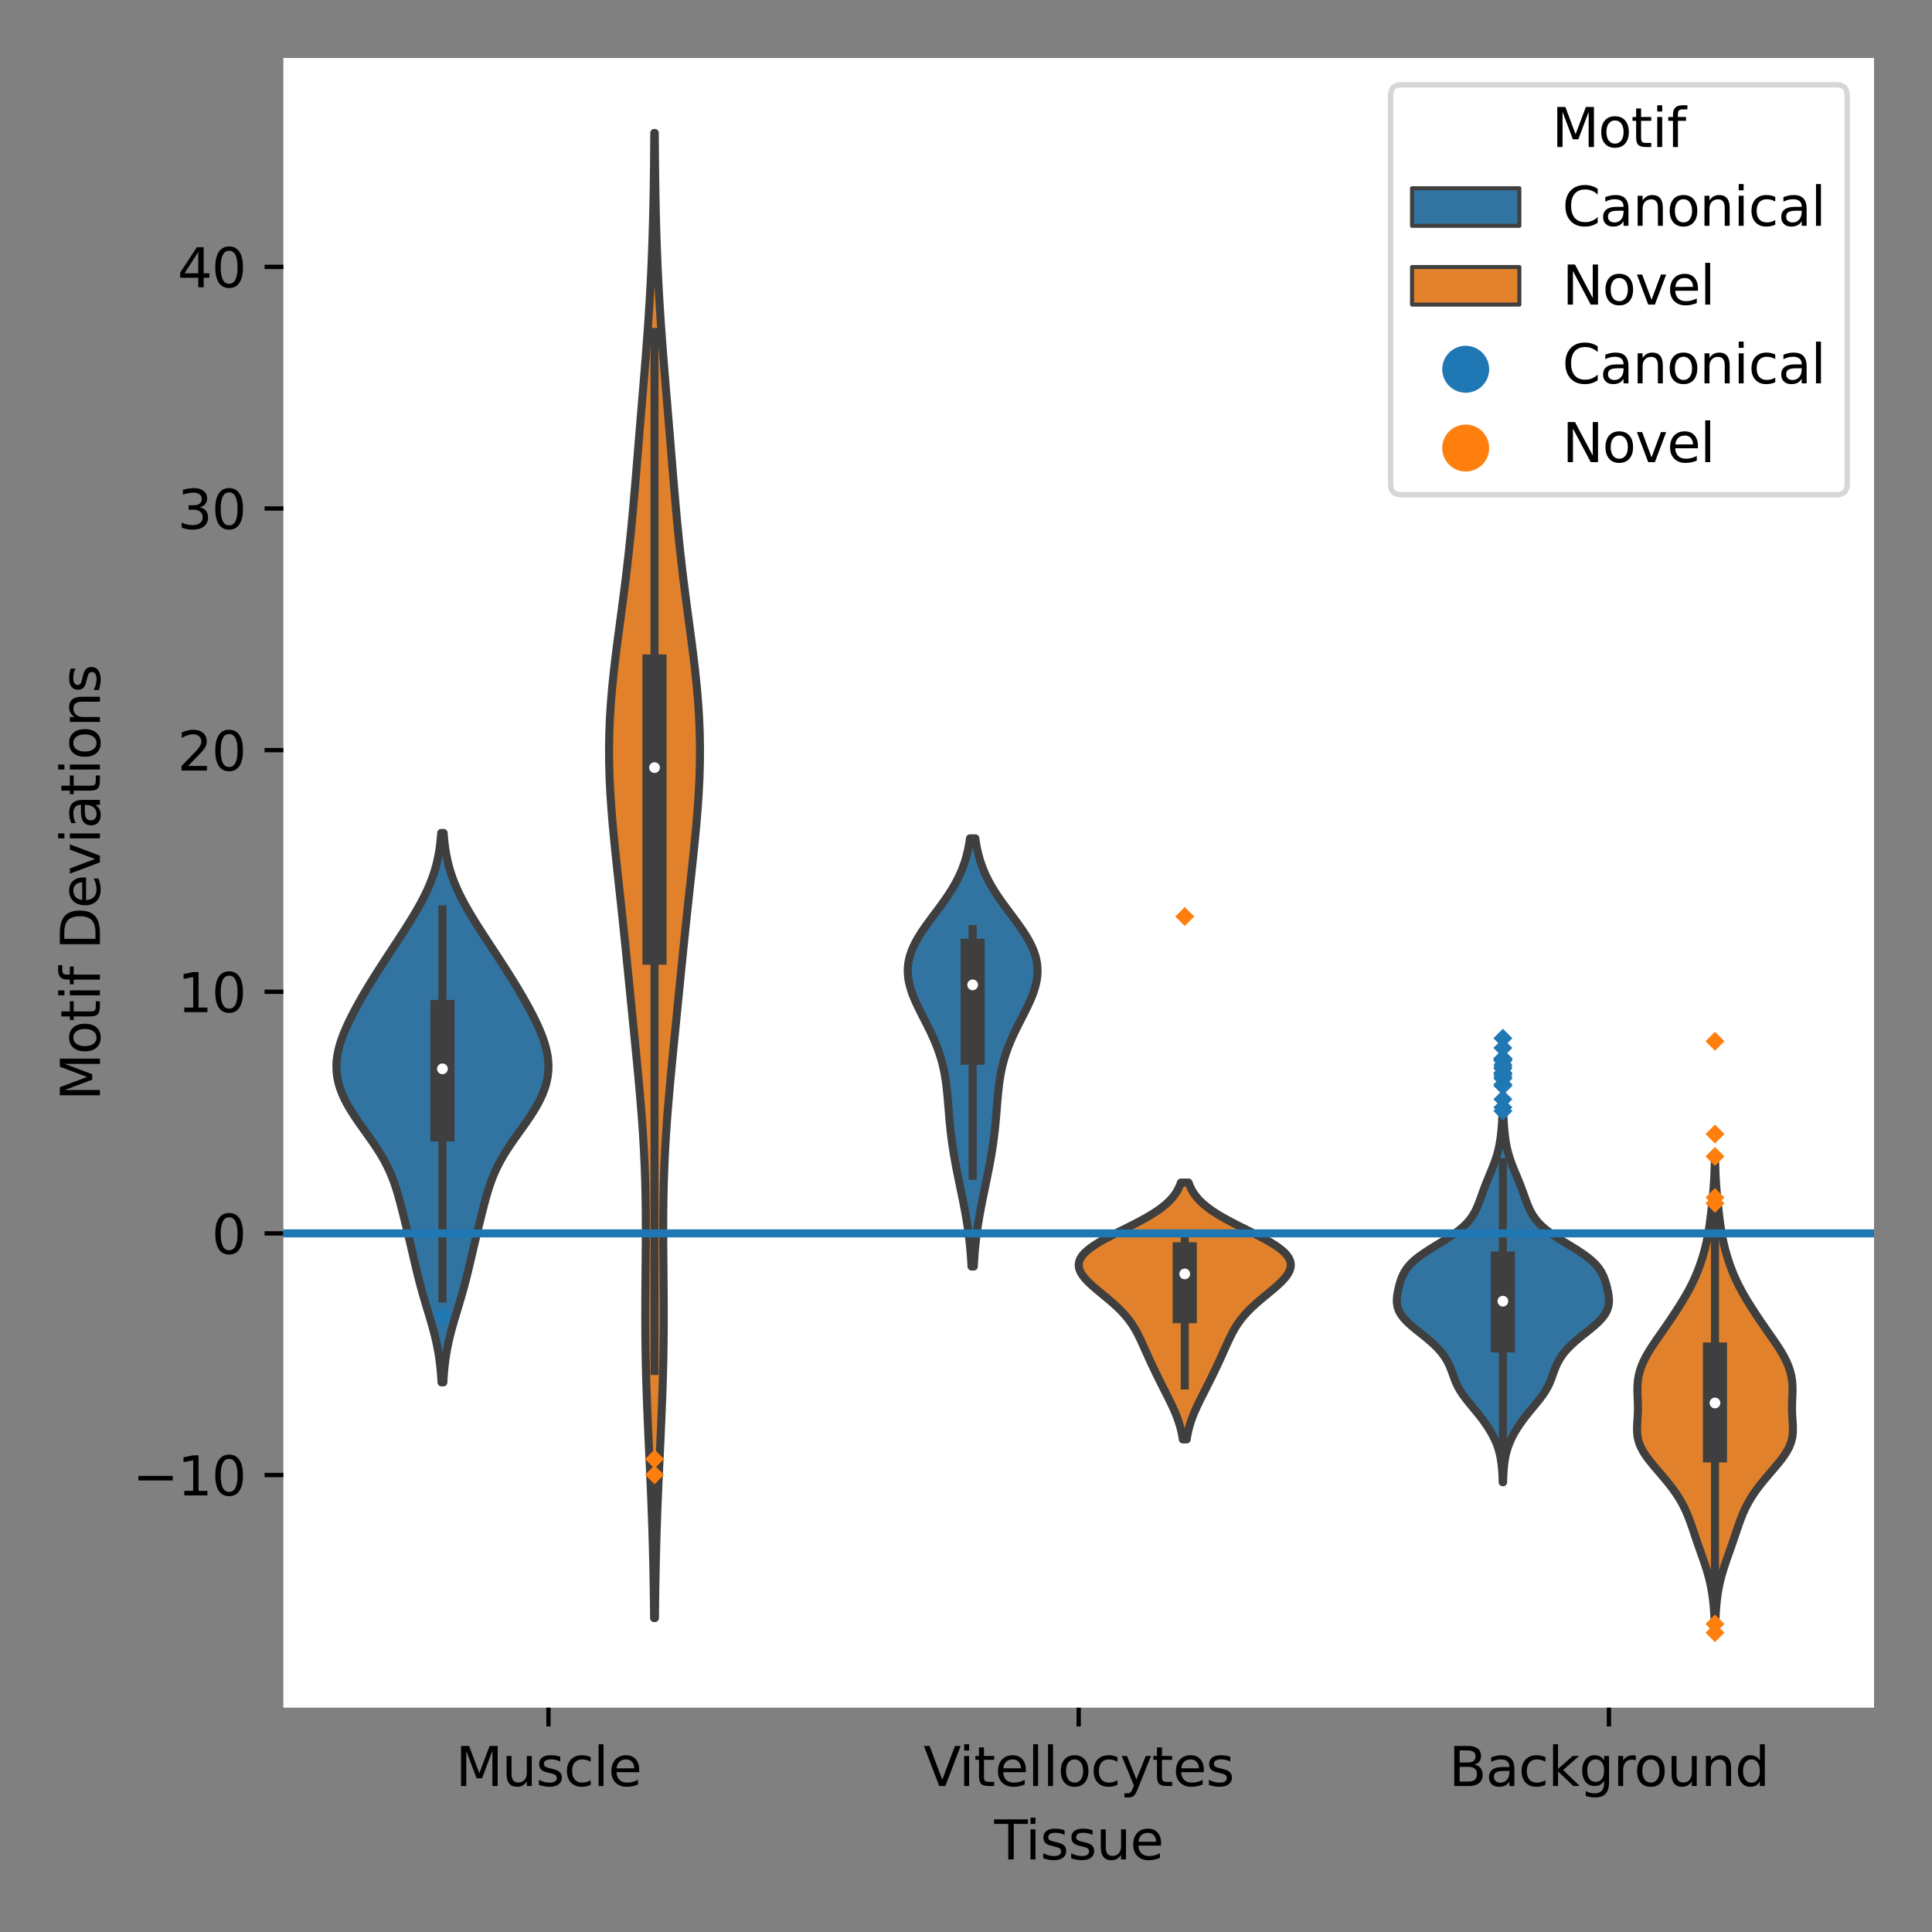 <?xml version="1.0" encoding="utf-8" standalone="no"?>
<!DOCTYPE svg PUBLIC "-//W3C//DTD SVG 1.1//EN"
  "http://www.w3.org/Graphics/SVG/1.1/DTD/svg11.dtd">
<svg xmlns:xlink="http://www.w3.org/1999/xlink" width="360pt" height="360pt" viewBox="0 0 360 360" xmlns="http://www.w3.org/2000/svg" version="1.1">
 <rect x="0" y="0" width="360" height="360" fill="#808080" stroke="none"/>
 <defs>
  <style type="text/css">*{stroke-linejoin: round; stroke-linecap: butt}</style>
 </defs>
 <g id="figure_1">
  <g id="patch_1">
   <path d="M 0 360 
L 360 360 
L 360 0 
L 0 0 
L 0 360 
z
" style="fill: none"/>
  </g>
  <g id="axes_1">
   <g id="patch_2">
    <path d="M 52.8 318.2 
L 349.2 318.2 
L 349.2 10.8 
L 52.8 10.8 
z
" style="fill: #ffffff"/>
   </g>
   <g id="patch_3">
    <path d="M 102.2 229.824 
L 102.2 229.824 
L 102.2 229.824 
L 102.2 229.824 
z
" clip-path="url(#pdb883ffaf2)" style="fill: #3274a1; stroke: #3f3f3f; stroke-width: 0.75; stroke-linejoin: miter"/>
   </g>
   <g id="PolyCollection_1">
    <defs>
     <path id="m712aded81a" d="M 82.608 -102.411 
L 82.272 -102.411 
L 82.209 -103.445 
L 82.127 -104.479 
L 82.025 -105.513 
L 81.899 -106.548 
L 81.747 -107.582 
L 81.568 -108.616 
L 81.362 -109.65 
L 81.129 -110.684 
L 80.872 -111.718 
L 80.593 -112.752 
L 80.299 -113.786 
L 79.992 -114.821 
L 79.68 -115.855 
L 79.368 -116.889 
L 79.061 -117.923 
L 78.761 -118.957 
L 78.473 -119.991 
L 78.197 -121.025 
L 77.932 -122.059 
L 77.677 -123.094 
L 77.429 -124.128 
L 77.186 -125.162 
L 76.945 -126.196 
L 76.703 -127.23 
L 76.458 -128.264 
L 76.212 -129.298 
L 75.962 -130.332 
L 75.71 -131.367 
L 75.457 -132.401 
L 75.201 -133.435 
L 74.943 -134.469 
L 74.678 -135.503 
L 74.402 -136.537 
L 74.11 -137.571 
L 73.794 -138.606 
L 73.446 -139.64 
L 73.057 -140.674 
L 72.622 -141.708 
L 72.134 -142.742 
L 71.591 -143.776 
L 70.994 -144.81 
L 70.348 -145.844 
L 69.66 -146.879 
L 68.941 -147.913 
L 68.204 -148.947 
L 67.464 -149.981 
L 66.735 -151.015 
L 66.034 -152.049 
L 65.373 -153.083 
L 64.765 -154.117 
L 64.222 -155.152 
L 63.751 -156.186 
L 63.361 -157.22 
L 63.057 -158.254 
L 62.841 -159.288 
L 62.716 -160.322 
L 62.68 -161.356 
L 62.732 -162.39 
L 62.866 -163.425 
L 63.078 -164.459 
L 63.359 -165.493 
L 63.702 -166.527 
L 64.097 -167.561 
L 64.538 -168.595 
L 65.016 -169.629 
L 65.526 -170.663 
L 66.062 -171.698 
L 66.621 -172.732 
L 67.2 -173.766 
L 67.798 -174.8 
L 68.411 -175.834 
L 69.04 -176.868 
L 69.682 -177.902 
L 70.335 -178.936 
L 70.999 -179.971 
L 71.67 -181.005 
L 72.346 -182.039 
L 73.025 -183.073 
L 73.704 -184.107 
L 74.38 -185.141 
L 75.051 -186.175 
L 75.713 -187.21 
L 76.362 -188.244 
L 76.996 -189.278 
L 77.609 -190.312 
L 78.196 -191.346 
L 78.752 -192.38 
L 79.273 -193.414 
L 79.755 -194.448 
L 80.194 -195.483 
L 80.587 -196.517 
L 80.934 -197.551 
L 81.235 -198.585 
L 81.491 -199.619 
L 81.705 -200.653 
L 81.88 -201.687 
L 82.021 -202.721 
L 82.132 -203.756 
L 82.217 -204.79 
L 82.663 -204.79 
L 82.663 -204.79 
L 82.748 -203.756 
L 82.859 -202.721 
L 83 -201.687 
L 83.175 -200.653 
L 83.389 -199.619 
L 83.645 -198.585 
L 83.946 -197.551 
L 84.293 -196.517 
L 84.686 -195.483 
L 85.125 -194.448 
L 85.607 -193.414 
L 86.128 -192.38 
L 86.684 -191.346 
L 87.271 -190.312 
L 87.884 -189.278 
L 88.518 -188.244 
L 89.167 -187.21 
L 89.829 -186.175 
L 90.5 -185.141 
L 91.176 -184.107 
L 91.855 -183.073 
L 92.534 -182.039 
L 93.21 -181.005 
L 93.881 -179.971 
L 94.545 -178.936 
L 95.198 -177.902 
L 95.84 -176.868 
L 96.469 -175.834 
L 97.082 -174.8 
L 97.68 -173.766 
L 98.259 -172.732 
L 98.818 -171.698 
L 99.354 -170.663 
L 99.864 -169.629 
L 100.342 -168.595 
L 100.783 -167.561 
L 101.178 -166.527 
L 101.521 -165.493 
L 101.802 -164.459 
L 102.014 -163.425 
L 102.148 -162.39 
L 102.2 -161.356 
L 102.164 -160.322 
L 102.039 -159.288 
L 101.823 -158.254 
L 101.519 -157.22 
L 101.129 -156.186 
L 100.658 -155.152 
L 100.115 -154.117 
L 99.507 -153.083 
L 98.846 -152.049 
L 98.145 -151.015 
L 97.416 -149.981 
L 96.676 -148.947 
L 95.939 -147.913 
L 95.22 -146.879 
L 94.532 -145.844 
L 93.886 -144.81 
L 93.289 -143.776 
L 92.746 -142.742 
L 92.258 -141.708 
L 91.823 -140.674 
L 91.434 -139.64 
L 91.086 -138.606 
L 90.77 -137.571 
L 90.478 -136.537 
L 90.202 -135.503 
L 89.937 -134.469 
L 89.679 -133.435 
L 89.423 -132.401 
L 89.17 -131.367 
L 88.918 -130.332 
L 88.668 -129.298 
L 88.422 -128.264 
L 88.177 -127.23 
L 87.935 -126.196 
L 87.694 -125.162 
L 87.451 -124.128 
L 87.203 -123.094 
L 86.948 -122.059 
L 86.683 -121.025 
L 86.407 -119.991 
L 86.119 -118.957 
L 85.819 -117.923 
L 85.512 -116.889 
L 85.2 -115.855 
L 84.888 -114.821 
L 84.581 -113.786 
L 84.287 -112.752 
L 84.008 -111.718 
L 83.751 -110.684 
L 83.518 -109.65 
L 83.312 -108.616 
L 83.133 -107.582 
L 82.981 -106.548 
L 82.855 -105.513 
L 82.753 -104.479 
L 82.671 -103.445 
L 82.608 -102.411 
z
" style="stroke: #3f3f3f; stroke-width: 1.5"/>
    </defs>
    <g clip-path="url(#pdb883ffaf2)">
     <use xlink:href="#m712aded81a" x="0" y="360" style="fill: #3274a1; stroke: #3f3f3f; stroke-width: 1.5"/>
    </g>
   </g>
   <g id="patch_4">
    <path d="M 102.2 229.824 
L 102.2 229.824 
L 102.2 229.824 
L 102.2 229.824 
z
" clip-path="url(#pdb883ffaf2)" style="fill: #e1812c; stroke: #3f3f3f; stroke-width: 0.75; stroke-linejoin: miter"/>
   </g>
   <g id="PolyCollection_2">
    <defs>
     <path id="m53bb74268c" d="M 122.039 -58.494 
L 121.881 -58.494 
L 121.851 -61.289 
L 121.812 -64.085 
L 121.763 -66.88 
L 121.703 -69.675 
L 121.63 -72.471 
L 121.546 -75.266 
L 121.449 -78.061 
L 121.34 -80.856 
L 121.222 -83.652 
L 121.097 -86.447 
L 120.968 -89.242 
L 120.839 -92.038 
L 120.714 -94.833 
L 120.597 -97.628 
L 120.492 -100.423 
L 120.403 -103.219 
L 120.332 -106.014 
L 120.281 -108.809 
L 120.25 -111.605 
L 120.238 -114.4 
L 120.243 -117.195 
L 120.259 -119.99 
L 120.284 -122.786 
L 120.309 -125.581 
L 120.329 -128.376 
L 120.338 -131.171 
L 120.328 -133.967 
L 120.294 -136.762 
L 120.232 -139.557 
L 120.139 -142.353 
L 120.014 -145.148 
L 119.857 -147.943 
L 119.67 -150.738 
L 119.456 -153.534 
L 119.22 -156.329 
L 118.967 -159.124 
L 118.701 -161.92 
L 118.428 -164.715 
L 118.15 -167.51 
L 117.872 -170.305 
L 117.594 -173.101 
L 117.317 -175.896 
L 117.038 -178.691 
L 116.758 -181.487 
L 116.474 -184.282 
L 116.185 -187.077 
L 115.889 -189.872 
L 115.588 -192.668 
L 115.284 -195.463 
L 114.98 -198.258 
L 114.684 -201.054 
L 114.401 -203.849 
L 114.14 -206.644 
L 113.912 -209.439 
L 113.724 -212.235 
L 113.586 -215.03 
L 113.505 -217.825 
L 113.487 -220.621 
L 113.535 -223.416 
L 113.649 -226.211 
L 113.826 -229.006 
L 114.061 -231.802 
L 114.346 -234.597 
L 114.67 -237.392 
L 115.023 -240.188 
L 115.392 -242.983 
L 115.766 -245.778 
L 116.135 -248.573 
L 116.493 -251.369 
L 116.832 -254.164 
L 117.15 -256.959 
L 117.446 -259.755 
L 117.722 -262.55 
L 117.98 -265.345 
L 118.224 -268.14 
L 118.46 -270.936 
L 118.691 -273.731 
L 118.92 -276.526 
L 119.149 -279.322 
L 119.381 -282.117 
L 119.613 -284.912 
L 119.846 -287.707 
L 120.076 -290.503 
L 120.3 -293.298 
L 120.516 -296.093 
L 120.72 -298.889 
L 120.909 -301.684 
L 121.081 -304.479 
L 121.236 -307.274 
L 121.371 -310.07 
L 121.489 -312.865 
L 121.588 -315.66 
L 121.671 -318.456 
L 121.739 -321.251 
L 121.793 -324.046 
L 121.836 -326.841 
L 121.87 -329.637 
L 121.895 -332.432 
L 121.914 -335.227 
L 122.006 -335.227 
L 122.006 -335.227 
L 122.025 -332.432 
L 122.05 -329.637 
L 122.084 -326.841 
L 122.127 -324.046 
L 122.181 -321.251 
L 122.249 -318.456 
L 122.332 -315.66 
L 122.431 -312.865 
L 122.549 -310.07 
L 122.684 -307.274 
L 122.839 -304.479 
L 123.011 -301.684 
L 123.2 -298.889 
L 123.404 -296.093 
L 123.62 -293.298 
L 123.844 -290.503 
L 124.074 -287.707 
L 124.307 -284.912 
L 124.539 -282.117 
L 124.771 -279.322 
L 125 -276.526 
L 125.229 -273.731 
L 125.46 -270.936 
L 125.696 -268.14 
L 125.94 -265.345 
L 126.198 -262.55 
L 126.474 -259.755 
L 126.77 -256.959 
L 127.088 -254.164 
L 127.427 -251.369 
L 127.785 -248.573 
L 128.154 -245.778 
L 128.528 -242.983 
L 128.897 -240.188 
L 129.25 -237.392 
L 129.574 -234.597 
L 129.859 -231.802 
L 130.094 -229.006 
L 130.271 -226.211 
L 130.385 -223.416 
L 130.433 -220.621 
L 130.415 -217.825 
L 130.334 -215.03 
L 130.196 -212.235 
L 130.008 -209.439 
L 129.78 -206.644 
L 129.519 -203.849 
L 129.236 -201.054 
L 128.94 -198.258 
L 128.636 -195.463 
L 128.332 -192.668 
L 128.031 -189.872 
L 127.735 -187.077 
L 127.446 -184.282 
L 127.162 -181.487 
L 126.882 -178.691 
L 126.603 -175.896 
L 126.326 -173.101 
L 126.048 -170.305 
L 125.77 -167.51 
L 125.492 -164.715 
L 125.219 -161.92 
L 124.953 -159.124 
L 124.7 -156.329 
L 124.464 -153.534 
L 124.25 -150.738 
L 124.063 -147.943 
L 123.906 -145.148 
L 123.781 -142.353 
L 123.688 -139.557 
L 123.626 -136.762 
L 123.592 -133.967 
L 123.582 -131.171 
L 123.591 -128.376 
L 123.611 -125.581 
L 123.636 -122.786 
L 123.661 -119.99 
L 123.677 -117.195 
L 123.682 -114.4 
L 123.67 -111.605 
L 123.639 -108.809 
L 123.588 -106.014 
L 123.517 -103.219 
L 123.428 -100.423 
L 123.323 -97.628 
L 123.206 -94.833 
L 123.081 -92.038 
L 122.952 -89.242 
L 122.823 -86.447 
L 122.698 -83.652 
L 122.58 -80.856 
L 122.471 -78.061 
L 122.374 -75.266 
L 122.29 -72.471 
L 122.217 -69.675 
L 122.157 -66.88 
L 122.108 -64.085 
L 122.069 -61.289 
L 122.039 -58.494 
z
" style="stroke: #3f3f3f; stroke-width: 1.5"/>
    </defs>
    <g clip-path="url(#pdb883ffaf2)">
     <use xlink:href="#m53bb74268c" x="0" y="360" style="fill: #e1812c; stroke: #3f3f3f; stroke-width: 1.5"/>
    </g>
   </g>
   <g id="PolyCollection_3">
    <defs>
     <path id="mf12f6517b8" d="M 181.449 -124 
L 181.031 -124 
L 180.986 -124.805 
L 180.934 -125.611 
L 180.874 -126.417 
L 180.805 -127.223 
L 180.728 -128.029 
L 180.642 -128.835 
L 180.546 -129.641 
L 180.442 -130.447 
L 180.328 -131.253 
L 180.205 -132.059 
L 180.073 -132.865 
L 179.934 -133.671 
L 179.787 -134.477 
L 179.634 -135.283 
L 179.476 -136.089 
L 179.314 -136.895 
L 179.149 -137.701 
L 178.983 -138.507 
L 178.816 -139.313 
L 178.649 -140.119 
L 178.485 -140.925 
L 178.324 -141.731 
L 178.167 -142.536 
L 178.015 -143.342 
L 177.87 -144.148 
L 177.731 -144.954 
L 177.601 -145.76 
L 177.478 -146.566 
L 177.364 -147.372 
L 177.259 -148.178 
L 177.162 -148.984 
L 177.073 -149.79 
L 176.991 -150.596 
L 176.916 -151.402 
L 176.846 -152.208 
L 176.78 -153.014 
L 176.715 -153.82 
L 176.65 -154.626 
L 176.581 -155.432 
L 176.507 -156.238 
L 176.423 -157.044 
L 176.328 -157.85 
L 176.219 -158.656 
L 176.092 -159.462 
L 175.945 -160.267 
L 175.775 -161.073 
L 175.58 -161.879 
L 175.36 -162.685 
L 175.112 -163.491 
L 174.838 -164.297 
L 174.536 -165.103 
L 174.209 -165.909 
L 173.857 -166.715 
L 173.485 -167.521 
L 173.096 -168.327 
L 172.694 -169.133 
L 172.284 -169.939 
L 171.872 -170.745 
L 171.465 -171.551 
L 171.068 -172.357 
L 170.691 -173.163 
L 170.339 -173.969 
L 170.019 -174.775 
L 169.74 -175.581 
L 169.508 -176.387 
L 169.328 -177.193 
L 169.207 -177.998 
L 169.148 -178.804 
L 169.156 -179.61 
L 169.231 -180.416 
L 169.375 -181.222 
L 169.588 -182.028 
L 169.867 -182.834 
L 170.209 -183.64 
L 170.609 -184.446 
L 171.061 -185.252 
L 171.559 -186.058 
L 172.095 -186.864 
L 172.661 -187.67 
L 173.248 -188.476 
L 173.848 -189.282 
L 174.452 -190.088 
L 175.051 -190.894 
L 175.639 -191.7 
L 176.209 -192.506 
L 176.755 -193.312 
L 177.272 -194.118 
L 177.756 -194.924 
L 178.204 -195.729 
L 178.616 -196.535 
L 178.989 -197.341 
L 179.324 -198.147 
L 179.622 -198.953 
L 179.885 -199.759 
L 180.114 -200.565 
L 180.312 -201.371 
L 180.481 -202.177 
L 180.625 -202.983 
L 180.745 -203.789 
L 181.735 -203.789 
L 181.735 -203.789 
L 181.855 -202.983 
L 181.999 -202.177 
L 182.168 -201.371 
L 182.366 -200.565 
L 182.595 -199.759 
L 182.858 -198.953 
L 183.156 -198.147 
L 183.491 -197.341 
L 183.864 -196.535 
L 184.276 -195.729 
L 184.724 -194.924 
L 185.208 -194.118 
L 185.725 -193.312 
L 186.271 -192.506 
L 186.841 -191.7 
L 187.429 -190.894 
L 188.028 -190.088 
L 188.632 -189.282 
L 189.232 -188.476 
L 189.819 -187.67 
L 190.385 -186.864 
L 190.921 -186.058 
L 191.419 -185.252 
L 191.871 -184.446 
L 192.271 -183.64 
L 192.613 -182.834 
L 192.892 -182.028 
L 193.105 -181.222 
L 193.249 -180.416 
L 193.324 -179.61 
L 193.332 -178.804 
L 193.273 -177.998 
L 193.152 -177.193 
L 192.972 -176.387 
L 192.74 -175.581 
L 192.461 -174.775 
L 192.141 -173.969 
L 191.789 -173.163 
L 191.412 -172.357 
L 191.015 -171.551 
L 190.608 -170.745 
L 190.196 -169.939 
L 189.786 -169.133 
L 189.384 -168.327 
L 188.995 -167.521 
L 188.623 -166.715 
L 188.271 -165.909 
L 187.944 -165.103 
L 187.642 -164.297 
L 187.368 -163.491 
L 187.12 -162.685 
L 186.9 -161.879 
L 186.705 -161.073 
L 186.535 -160.267 
L 186.388 -159.462 
L 186.261 -158.656 
L 186.152 -157.85 
L 186.057 -157.044 
L 185.973 -156.238 
L 185.899 -155.432 
L 185.83 -154.626 
L 185.765 -153.82 
L 185.7 -153.014 
L 185.634 -152.208 
L 185.564 -151.402 
L 185.489 -150.596 
L 185.407 -149.79 
L 185.318 -148.984 
L 185.221 -148.178 
L 185.116 -147.372 
L 185.002 -146.566 
L 184.879 -145.76 
L 184.749 -144.954 
L 184.61 -144.148 
L 184.465 -143.342 
L 184.313 -142.536 
L 184.156 -141.731 
L 183.995 -140.925 
L 183.831 -140.119 
L 183.664 -139.313 
L 183.497 -138.507 
L 183.331 -137.701 
L 183.166 -136.895 
L 183.004 -136.089 
L 182.846 -135.283 
L 182.693 -134.477 
L 182.546 -133.671 
L 182.407 -132.865 
L 182.275 -132.059 
L 182.152 -131.253 
L 182.038 -130.447 
L 181.934 -129.641 
L 181.838 -128.835 
L 181.752 -128.029 
L 181.675 -127.223 
L 181.606 -126.417 
L 181.546 -125.611 
L 181.494 -124.805 
L 181.449 -124 
z
" style="stroke: #3f3f3f; stroke-width: 1.5"/>
    </defs>
    <g clip-path="url(#pdb883ffaf2)">
     <use xlink:href="#mf12f6517b8" x="0" y="360" style="fill: #3274a1; stroke: #3f3f3f; stroke-width: 1.5"/>
    </g>
   </g>
   <g id="PolyCollection_4">
    <defs>
     <path id="ma56800eb8a" d="M 221.12 -91.789 
L 220.4 -91.789 
L 220.323 -92.272 
L 220.235 -92.755 
L 220.134 -93.239 
L 220.02 -93.722 
L 219.892 -94.206 
L 219.751 -94.689 
L 219.595 -95.173 
L 219.426 -95.656 
L 219.245 -96.139 
L 219.051 -96.623 
L 218.846 -97.106 
L 218.631 -97.59 
L 218.408 -98.073 
L 218.177 -98.557 
L 217.941 -99.04 
L 217.701 -99.523 
L 217.458 -100.007 
L 217.214 -100.49 
L 216.969 -100.974 
L 216.724 -101.457 
L 216.48 -101.941 
L 216.238 -102.424 
L 215.997 -102.907 
L 215.758 -103.391 
L 215.522 -103.874 
L 215.287 -104.358 
L 215.055 -104.841 
L 214.825 -105.325 
L 214.597 -105.808 
L 214.372 -106.291 
L 214.149 -106.775 
L 213.929 -107.258 
L 213.71 -107.742 
L 213.493 -108.225 
L 213.277 -108.709 
L 213.06 -109.192 
L 212.842 -109.675 
L 212.62 -110.159 
L 212.392 -110.642 
L 212.155 -111.126 
L 211.907 -111.609 
L 211.644 -112.093 
L 211.364 -112.576 
L 211.062 -113.059 
L 210.737 -113.543 
L 210.385 -114.026 
L 210.005 -114.51 
L 209.595 -114.993 
L 209.155 -115.476 
L 208.685 -115.96 
L 208.186 -116.443 
L 207.662 -116.927 
L 207.114 -117.41 
L 206.547 -117.894 
L 205.967 -118.377 
L 205.381 -118.86 
L 204.796 -119.344 
L 204.219 -119.827 
L 203.66 -120.311 
L 203.129 -120.794 
L 202.635 -121.278 
L 202.189 -121.761 
L 201.799 -122.244 
L 201.477 -122.728 
L 201.231 -123.211 
L 201.07 -123.695 
L 201 -124.178 
L 201.027 -124.662 
L 201.156 -125.145 
L 201.389 -125.628 
L 201.725 -126.112 
L 202.162 -126.595 
L 202.698 -127.079 
L 203.325 -127.562 
L 204.035 -128.046 
L 204.82 -128.529 
L 205.667 -129.012 
L 206.564 -129.496 
L 207.499 -129.979 
L 208.458 -130.463 
L 209.427 -130.946 
L 210.395 -131.43 
L 211.347 -131.913 
L 212.275 -132.396 
L 213.167 -132.88 
L 214.016 -133.363 
L 214.815 -133.847 
L 215.559 -134.33 
L 216.244 -134.814 
L 216.869 -135.297 
L 217.433 -135.78 
L 217.938 -136.264 
L 218.384 -136.747 
L 218.776 -137.231 
L 219.116 -137.714 
L 219.409 -138.198 
L 219.658 -138.681 
L 219.869 -139.164 
L 220.045 -139.648 
L 221.475 -139.648 
L 221.475 -139.648 
L 221.651 -139.164 
L 221.862 -138.681 
L 222.111 -138.198 
L 222.404 -137.714 
L 222.744 -137.231 
L 223.136 -136.747 
L 223.582 -136.264 
L 224.087 -135.78 
L 224.651 -135.297 
L 225.276 -134.814 
L 225.961 -134.33 
L 226.705 -133.847 
L 227.504 -133.363 
L 228.353 -132.88 
L 229.245 -132.396 
L 230.173 -131.913 
L 231.125 -131.43 
L 232.093 -130.946 
L 233.062 -130.463 
L 234.021 -129.979 
L 234.956 -129.496 
L 235.853 -129.012 
L 236.7 -128.529 
L 237.485 -128.046 
L 238.195 -127.562 
L 238.822 -127.079 
L 239.358 -126.595 
L 239.795 -126.112 
L 240.131 -125.628 
L 240.364 -125.145 
L 240.493 -124.662 
L 240.52 -124.178 
L 240.45 -123.695 
L 240.289 -123.211 
L 240.043 -122.728 
L 239.721 -122.244 
L 239.331 -121.761 
L 238.885 -121.278 
L 238.391 -120.794 
L 237.86 -120.311 
L 237.301 -119.827 
L 236.724 -119.344 
L 236.139 -118.86 
L 235.553 -118.377 
L 234.973 -117.894 
L 234.406 -117.41 
L 233.858 -116.927 
L 233.334 -116.443 
L 232.835 -115.96 
L 232.365 -115.476 
L 231.925 -114.993 
L 231.515 -114.51 
L 231.135 -114.026 
L 230.783 -113.543 
L 230.458 -113.059 
L 230.156 -112.576 
L 229.876 -112.093 
L 229.613 -111.609 
L 229.365 -111.126 
L 229.128 -110.642 
L 228.9 -110.159 
L 228.678 -109.675 
L 228.46 -109.192 
L 228.243 -108.709 
L 228.027 -108.225 
L 227.81 -107.742 
L 227.591 -107.258 
L 227.371 -106.775 
L 227.148 -106.291 
L 226.923 -105.808 
L 226.695 -105.325 
L 226.465 -104.841 
L 226.233 -104.358 
L 225.998 -103.874 
L 225.762 -103.391 
L 225.523 -102.907 
L 225.282 -102.424 
L 225.04 -101.941 
L 224.796 -101.457 
L 224.551 -100.974 
L 224.306 -100.49 
L 224.062 -100.007 
L 223.819 -99.523 
L 223.579 -99.04 
L 223.343 -98.557 
L 223.112 -98.073 
L 222.889 -97.59 
L 222.674 -97.106 
L 222.469 -96.623 
L 222.275 -96.139 
L 222.094 -95.656 
L 221.925 -95.173 
L 221.769 -94.689 
L 221.628 -94.206 
L 221.5 -93.722 
L 221.386 -93.239 
L 221.285 -92.755 
L 221.197 -92.272 
L 221.12 -91.789 
z
" style="stroke: #3f3f3f; stroke-width: 1.5"/>
    </defs>
    <g clip-path="url(#pdb883ffaf2)">
     <use xlink:href="#ma56800eb8a" x="0" y="360" style="fill: #e1812c; stroke: #3f3f3f; stroke-width: 1.5"/>
    </g>
   </g>
   <g id="PolyCollection_5">
    <defs>
     <path id="m79f0e39e19" d="M 280.076 -83.812 
L 280.004 -83.812 
L 279.983 -84.524 
L 279.952 -85.235 
L 279.909 -85.947 
L 279.85 -86.658 
L 279.77 -87.369 
L 279.665 -88.081 
L 279.529 -88.792 
L 279.358 -89.504 
L 279.148 -90.215 
L 278.894 -90.926 
L 278.595 -91.638 
L 278.252 -92.349 
L 277.865 -93.061 
L 277.437 -93.772 
L 276.972 -94.483 
L 276.472 -95.195 
L 275.94 -95.906 
L 275.381 -96.618 
L 274.8 -97.329 
L 274.209 -98.04 
L 273.622 -98.752 
L 273.059 -99.463 
L 272.536 -100.175 
L 272.07 -100.886 
L 271.667 -101.597 
L 271.327 -102.309 
L 271.038 -103.02 
L 270.78 -103.731 
L 270.528 -104.443 
L 270.256 -105.154 
L 269.943 -105.866 
L 269.568 -106.577 
L 269.118 -107.288 
L 268.584 -108 
L 267.962 -108.711 
L 267.253 -109.423 
L 266.466 -110.134 
L 265.616 -110.845 
L 264.729 -111.557 
L 263.839 -112.268 
L 262.986 -112.98 
L 262.208 -113.691 
L 261.542 -114.402 
L 261.012 -115.114 
L 260.63 -115.825 
L 260.393 -116.537 
L 260.285 -117.248 
L 260.28 -117.959 
L 260.352 -118.671 
L 260.474 -119.382 
L 260.632 -120.094 
L 260.819 -120.805 
L 261.042 -121.516 
L 261.319 -122.228 
L 261.675 -122.939 
L 262.136 -123.651 
L 262.723 -124.362 
L 263.45 -125.073 
L 264.319 -125.785 
L 265.313 -126.496 
L 266.407 -127.208 
L 267.56 -127.919 
L 268.727 -128.63 
L 269.861 -129.342 
L 270.923 -130.053 
L 271.882 -130.765 
L 272.718 -131.476 
L 273.426 -132.187 
L 274.014 -132.899 
L 274.497 -133.61 
L 274.895 -134.322 
L 275.229 -135.033 
L 275.522 -135.744 
L 275.789 -136.456 
L 276.046 -137.167 
L 276.302 -137.878 
L 276.565 -138.59 
L 276.837 -139.301 
L 277.12 -140.013 
L 277.411 -140.724 
L 277.706 -141.435 
L 278 -142.147 
L 278.283 -142.858 
L 278.549 -143.57 
L 278.791 -144.281 
L 279.007 -144.992 
L 279.192 -145.704 
L 279.349 -146.415 
L 279.48 -147.127 
L 279.588 -147.838 
L 279.678 -148.549 
L 279.753 -149.261 
L 279.815 -149.972 
L 279.867 -150.684 
L 279.911 -151.395 
L 279.946 -152.106 
L 279.973 -152.818 
L 279.994 -153.529 
L 280.01 -154.241 
L 280.07 -154.241 
L 280.07 -154.241 
L 280.086 -153.529 
L 280.107 -152.818 
L 280.134 -152.106 
L 280.169 -151.395 
L 280.213 -150.684 
L 280.265 -149.972 
L 280.327 -149.261 
L 280.402 -148.549 
L 280.492 -147.838 
L 280.6 -147.127 
L 280.731 -146.415 
L 280.888 -145.704 
L 281.073 -144.992 
L 281.289 -144.281 
L 281.531 -143.57 
L 281.797 -142.858 
L 282.08 -142.147 
L 282.374 -141.435 
L 282.669 -140.724 
L 282.96 -140.013 
L 283.243 -139.301 
L 283.515 -138.59 
L 283.778 -137.878 
L 284.034 -137.167 
L 284.291 -136.456 
L 284.558 -135.744 
L 284.851 -135.033 
L 285.185 -134.322 
L 285.583 -133.61 
L 286.066 -132.899 
L 286.654 -132.187 
L 287.362 -131.476 
L 288.198 -130.765 
L 289.157 -130.053 
L 290.219 -129.342 
L 291.353 -128.63 
L 292.52 -127.919 
L 293.673 -127.208 
L 294.767 -126.496 
L 295.761 -125.785 
L 296.63 -125.073 
L 297.357 -124.362 
L 297.944 -123.651 
L 298.405 -122.939 
L 298.761 -122.228 
L 299.038 -121.516 
L 299.261 -120.805 
L 299.448 -120.094 
L 299.606 -119.382 
L 299.728 -118.671 
L 299.8 -117.959 
L 299.795 -117.248 
L 299.687 -116.537 
L 299.45 -115.825 
L 299.068 -115.114 
L 298.538 -114.402 
L 297.872 -113.691 
L 297.094 -112.98 
L 296.241 -112.268 
L 295.351 -111.557 
L 294.464 -110.845 
L 293.614 -110.134 
L 292.827 -109.423 
L 292.118 -108.711 
L 291.496 -108 
L 290.962 -107.288 
L 290.512 -106.577 
L 290.137 -105.866 
L 289.824 -105.154 
L 289.552 -104.443 
L 289.3 -103.731 
L 289.042 -103.02 
L 288.753 -102.309 
L 288.413 -101.597 
L 288.01 -100.886 
L 287.544 -100.175 
L 287.021 -99.463 
L 286.458 -98.752 
L 285.871 -98.04 
L 285.28 -97.329 
L 284.699 -96.618 
L 284.14 -95.906 
L 283.608 -95.195 
L 283.108 -94.483 
L 282.643 -93.772 
L 282.215 -93.061 
L 281.828 -92.349 
L 281.485 -91.638 
L 281.186 -90.926 
L 280.932 -90.215 
L 280.722 -89.504 
L 280.551 -88.792 
L 280.415 -88.081 
L 280.31 -87.369 
L 280.23 -86.658 
L 280.171 -85.947 
L 280.128 -85.235 
L 280.097 -84.524 
L 280.076 -83.812 
z
" style="stroke: #3f3f3f; stroke-width: 1.5"/>
    </defs>
    <g clip-path="url(#pdb883ffaf2)">
     <use xlink:href="#m79f0e39e19" x="0" y="360" style="fill: #3274a1; stroke: #3f3f3f; stroke-width: 1.5"/>
    </g>
   </g>
   <g id="PolyCollection_6">
    <defs>
     <path id="m9e0f5b61d2" d="M 319.59 -55.978 
L 319.53 -55.978 
L 319.513 -56.861 
L 319.488 -57.744 
L 319.453 -58.628 
L 319.407 -59.511 
L 319.346 -60.395 
L 319.267 -61.278 
L 319.168 -62.161 
L 319.046 -63.045 
L 318.898 -63.928 
L 318.722 -64.812 
L 318.517 -65.695 
L 318.283 -66.578 
L 318.024 -67.462 
L 317.741 -68.345 
L 317.443 -69.229 
L 317.134 -70.112 
L 316.821 -70.995 
L 316.509 -71.879 
L 316.203 -72.762 
L 315.903 -73.646 
L 315.606 -74.529 
L 315.308 -75.412 
L 314.999 -76.296 
L 314.67 -77.179 
L 314.31 -78.063 
L 313.909 -78.946 
L 313.457 -79.829 
L 312.95 -80.713 
L 312.385 -81.596 
L 311.765 -82.48 
L 311.094 -83.363 
L 310.38 -84.246 
L 309.637 -85.13 
L 308.878 -86.013 
L 308.126 -86.897 
L 307.405 -87.78 
L 306.742 -88.663 
L 306.167 -89.547 
L 305.703 -90.43 
L 305.364 -91.313 
L 305.151 -92.197 
L 305.05 -93.08 
L 305.037 -93.964 
L 305.076 -94.847 
L 305.134 -95.73 
L 305.183 -96.614 
L 305.204 -97.497 
L 305.194 -98.381 
L 305.161 -99.264 
L 305.124 -100.147 
L 305.104 -101.031 
L 305.123 -101.914 
L 305.199 -102.798 
L 305.346 -103.681 
L 305.569 -104.564 
L 305.87 -105.448 
L 306.246 -106.331 
L 306.691 -107.215 
L 307.195 -108.098 
L 307.748 -108.981 
L 308.336 -109.865 
L 308.945 -110.748 
L 309.563 -111.632 
L 310.18 -112.515 
L 310.789 -113.398 
L 311.387 -114.282 
L 311.973 -115.165 
L 312.547 -116.049 
L 313.107 -116.932 
L 313.65 -117.815 
L 314.172 -118.699 
L 314.666 -119.582 
L 315.13 -120.466 
L 315.561 -121.349 
L 315.958 -122.232 
L 316.323 -123.116 
L 316.659 -123.999 
L 316.968 -124.882 
L 317.252 -125.766 
L 317.512 -126.649 
L 317.747 -127.533 
L 317.958 -128.416 
L 318.144 -129.299 
L 318.308 -130.183 
L 318.453 -131.066 
L 318.581 -131.95 
L 318.697 -132.833 
L 318.804 -133.716 
L 318.905 -134.6 
L 319.001 -135.483 
L 319.093 -136.367 
L 319.178 -137.25 
L 319.256 -138.133 
L 319.326 -139.017 
L 319.385 -139.9 
L 319.434 -140.784 
L 319.472 -141.667 
L 319.501 -142.55 
L 319.522 -143.434 
L 319.598 -143.434 
L 319.598 -143.434 
L 319.619 -142.55 
L 319.648 -141.667 
L 319.686 -140.784 
L 319.735 -139.9 
L 319.794 -139.017 
L 319.864 -138.133 
L 319.942 -137.25 
L 320.027 -136.367 
L 320.119 -135.483 
L 320.215 -134.6 
L 320.316 -133.716 
L 320.423 -132.833 
L 320.539 -131.95 
L 320.667 -131.066 
L 320.812 -130.183 
L 320.976 -129.299 
L 321.162 -128.416 
L 321.373 -127.533 
L 321.608 -126.649 
L 321.868 -125.766 
L 322.152 -124.882 
L 322.461 -123.999 
L 322.797 -123.116 
L 323.162 -122.232 
L 323.559 -121.349 
L 323.99 -120.466 
L 324.454 -119.582 
L 324.948 -118.699 
L 325.47 -117.815 
L 326.013 -116.932 
L 326.573 -116.049 
L 327.147 -115.165 
L 327.733 -114.282 
L 328.331 -113.398 
L 328.94 -112.515 
L 329.557 -111.632 
L 330.175 -110.748 
L 330.784 -109.865 
L 331.372 -108.981 
L 331.925 -108.098 
L 332.429 -107.215 
L 332.874 -106.331 
L 333.25 -105.448 
L 333.551 -104.564 
L 333.774 -103.681 
L 333.921 -102.798 
L 333.997 -101.914 
L 334.016 -101.031 
L 333.996 -100.147 
L 333.959 -99.264 
L 333.926 -98.381 
L 333.916 -97.497 
L 333.937 -96.614 
L 333.986 -95.73 
L 334.044 -94.847 
L 334.083 -93.964 
L 334.07 -93.08 
L 333.969 -92.197 
L 333.756 -91.313 
L 333.417 -90.43 
L 332.953 -89.547 
L 332.378 -88.663 
L 331.715 -87.78 
L 330.994 -86.897 
L 330.242 -86.013 
L 329.483 -85.13 
L 328.74 -84.246 
L 328.026 -83.363 
L 327.355 -82.48 
L 326.735 -81.596 
L 326.17 -80.713 
L 325.663 -79.829 
L 325.211 -78.946 
L 324.81 -78.063 
L 324.45 -77.179 
L 324.121 -76.296 
L 323.812 -75.412 
L 323.514 -74.529 
L 323.217 -73.646 
L 322.917 -72.762 
L 322.611 -71.879 
L 322.299 -70.995 
L 321.986 -70.112 
L 321.677 -69.229 
L 321.379 -68.345 
L 321.096 -67.462 
L 320.837 -66.578 
L 320.603 -65.695 
L 320.398 -64.812 
L 320.222 -63.928 
L 320.074 -63.045 
L 319.952 -62.161 
L 319.853 -61.278 
L 319.774 -60.395 
L 319.713 -59.511 
L 319.667 -58.628 
L 319.632 -57.744 
L 319.607 -56.861 
L 319.59 -55.978 
z
" style="stroke: #3f3f3f; stroke-width: 1.5"/>
    </defs>
    <g clip-path="url(#pdb883ffaf2)">
     <use xlink:href="#m9e0f5b61d2" x="0" y="360" style="fill: #e1812c; stroke: #3f3f3f; stroke-width: 1.5"/>
    </g>
   </g>
   <g id="PathCollection_1"/>
   <g id="PathCollection_2"/>
   <g id="matplotlib.axis_1">
    <g id="xtick_1">
     <g id="line2d_1">
      <defs>
       <path id="m9c4bbf56b0" d="M 0 0 
L 0 3.5 
" style="stroke: #000000; stroke-width: 0.8"/>
      </defs>
      <g>
       <use xlink:href="#m9c4bbf56b0" x="102.2" y="318.2" style="stroke: #000000; stroke-width: 0.8"/>
      </g>
     </g>
     <g id="text_1">
      <!-- Muscle -->
      <g transform="translate(84.898 332.798)scale(0.1 -0.1)">
       <defs>
        <path id="DejaVuSans-4d" d="M 628 4666 
L 1569 4666 
L 2759 1491 
L 3956 4666 
L 4897 4666 
L 4897 0 
L 4281 0 
L 4281 4097 
L 3078 897 
L 2444 897 
L 1241 4097 
L 1241 0 
L 628 0 
L 628 4666 
z
" transform="scale(0.016)"/>
        <path id="DejaVuSans-75" d="M 544 1381 
L 544 3500 
L 1119 3500 
L 1119 1403 
Q 1119 906 1312 657 
Q 1506 409 1894 409 
Q 2359 409 2629 706 
Q 2900 1003 2900 1516 
L 2900 3500 
L 3475 3500 
L 3475 0 
L 2900 0 
L 2900 538 
Q 2691 219 2414 64 
Q 2138 -91 1772 -91 
Q 1169 -91 856 284 
Q 544 659 544 1381 
z
M 1991 3584 
L 1991 3584 
z
" transform="scale(0.016)"/>
        <path id="DejaVuSans-73" d="M 2834 3397 
L 2834 2853 
Q 2591 2978 2328 3040 
Q 2066 3103 1784 3103 
Q 1356 3103 1142 2972 
Q 928 2841 928 2578 
Q 928 2378 1081 2264 
Q 1234 2150 1697 2047 
L 1894 2003 
Q 2506 1872 2764 1633 
Q 3022 1394 3022 966 
Q 3022 478 2636 193 
Q 2250 -91 1575 -91 
Q 1294 -91 989 -36 
Q 684 19 347 128 
L 347 722 
Q 666 556 975 473 
Q 1284 391 1588 391 
Q 1994 391 2212 530 
Q 2431 669 2431 922 
Q 2431 1156 2273 1281 
Q 2116 1406 1581 1522 
L 1381 1569 
Q 847 1681 609 1914 
Q 372 2147 372 2553 
Q 372 3047 722 3315 
Q 1072 3584 1716 3584 
Q 2034 3584 2315 3537 
Q 2597 3491 2834 3397 
z
" transform="scale(0.016)"/>
        <path id="DejaVuSans-63" d="M 3122 3366 
L 3122 2828 
Q 2878 2963 2633 3030 
Q 2388 3097 2138 3097 
Q 1578 3097 1268 2742 
Q 959 2388 959 1747 
Q 959 1106 1268 751 
Q 1578 397 2138 397 
Q 2388 397 2633 464 
Q 2878 531 3122 666 
L 3122 134 
Q 2881 22 2623 -34 
Q 2366 -91 2075 -91 
Q 1284 -91 818 406 
Q 353 903 353 1747 
Q 353 2603 823 3093 
Q 1294 3584 2113 3584 
Q 2378 3584 2631 3529 
Q 2884 3475 3122 3366 
z
" transform="scale(0.016)"/>
        <path id="DejaVuSans-6c" d="M 603 4863 
L 1178 4863 
L 1178 0 
L 603 0 
L 603 4863 
z
" transform="scale(0.016)"/>
        <path id="DejaVuSans-65" d="M 3597 1894 
L 3597 1613 
L 953 1613 
Q 991 1019 1311 708 
Q 1631 397 2203 397 
Q 2534 397 2845 478 
Q 3156 559 3463 722 
L 3463 178 
Q 3153 47 2828 -22 
Q 2503 -91 2169 -91 
Q 1331 -91 842 396 
Q 353 884 353 1716 
Q 353 2575 817 3079 
Q 1281 3584 2069 3584 
Q 2775 3584 3186 3129 
Q 3597 2675 3597 1894 
z
M 3022 2063 
Q 3016 2534 2758 2815 
Q 2500 3097 2075 3097 
Q 1594 3097 1305 2825 
Q 1016 2553 972 2059 
L 3022 2063 
z
" transform="scale(0.016)"/>
       </defs>
       <use xlink:href="#DejaVuSans-4d"/>
       <use xlink:href="#DejaVuSans-75" x="86.279"/>
       <use xlink:href="#DejaVuSans-73" x="149.658"/>
       <use xlink:href="#DejaVuSans-63" x="201.758"/>
       <use xlink:href="#DejaVuSans-6c" x="256.738"/>
       <use xlink:href="#DejaVuSans-65" x="284.521"/>
      </g>
     </g>
    </g>
    <g id="xtick_2">
     <g id="line2d_2">
      <g>
       <use xlink:href="#m9c4bbf56b0" x="201" y="318.2" style="stroke: #000000; stroke-width: 0.8"/>
      </g>
     </g>
     <g id="text_2">
      <!-- Vitellocytes -->
      <g transform="translate(172.079 332.798)scale(0.1 -0.1)">
       <defs>
        <path id="DejaVuSans-56" d="M 1831 0 
L 50 4666 
L 709 4666 
L 2188 738 
L 3669 4666 
L 4325 4666 
L 2547 0 
L 1831 0 
z
" transform="scale(0.016)"/>
        <path id="DejaVuSans-69" d="M 603 3500 
L 1178 3500 
L 1178 0 
L 603 0 
L 603 3500 
z
M 603 4863 
L 1178 4863 
L 1178 4134 
L 603 4134 
L 603 4863 
z
" transform="scale(0.016)"/>
        <path id="DejaVuSans-74" d="M 1172 4494 
L 1172 3500 
L 2356 3500 
L 2356 3053 
L 1172 3053 
L 1172 1153 
Q 1172 725 1289 603 
Q 1406 481 1766 481 
L 2356 481 
L 2356 0 
L 1766 0 
Q 1100 0 847 248 
Q 594 497 594 1153 
L 594 3053 
L 172 3053 
L 172 3500 
L 594 3500 
L 594 4494 
L 1172 4494 
z
" transform="scale(0.016)"/>
        <path id="DejaVuSans-6f" d="M 1959 3097 
Q 1497 3097 1228 2736 
Q 959 2375 959 1747 
Q 959 1119 1226 758 
Q 1494 397 1959 397 
Q 2419 397 2687 759 
Q 2956 1122 2956 1747 
Q 2956 2369 2687 2733 
Q 2419 3097 1959 3097 
z
M 1959 3584 
Q 2709 3584 3137 3096 
Q 3566 2609 3566 1747 
Q 3566 888 3137 398 
Q 2709 -91 1959 -91 
Q 1206 -91 779 398 
Q 353 888 353 1747 
Q 353 2609 779 3096 
Q 1206 3584 1959 3584 
z
" transform="scale(0.016)"/>
        <path id="DejaVuSans-79" d="M 2059 -325 
Q 1816 -950 1584 -1140 
Q 1353 -1331 966 -1331 
L 506 -1331 
L 506 -850 
L 844 -850 
Q 1081 -850 1212 -737 
Q 1344 -625 1503 -206 
L 1606 56 
L 191 3500 
L 800 3500 
L 1894 763 
L 2988 3500 
L 3597 3500 
L 2059 -325 
z
" transform="scale(0.016)"/>
       </defs>
       <use xlink:href="#DejaVuSans-56"/>
       <use xlink:href="#DejaVuSans-69" x="66.158"/>
       <use xlink:href="#DejaVuSans-74" x="93.941"/>
       <use xlink:href="#DejaVuSans-65" x="133.15"/>
       <use xlink:href="#DejaVuSans-6c" x="194.674"/>
       <use xlink:href="#DejaVuSans-6c" x="222.457"/>
       <use xlink:href="#DejaVuSans-6f" x="250.24"/>
       <use xlink:href="#DejaVuSans-63" x="311.422"/>
       <use xlink:href="#DejaVuSans-79" x="366.402"/>
       <use xlink:href="#DejaVuSans-74" x="425.582"/>
       <use xlink:href="#DejaVuSans-65" x="464.791"/>
       <use xlink:href="#DejaVuSans-73" x="526.314"/>
      </g>
     </g>
    </g>
    <g id="xtick_3">
     <g id="line2d_3">
      <g>
       <use xlink:href="#m9c4bbf56b0" x="299.8" y="318.2" style="stroke: #000000; stroke-width: 0.8"/>
      </g>
     </g>
     <g id="text_3">
      <!-- Background -->
      <g transform="translate(269.973 332.798)scale(0.1 -0.1)">
       <defs>
        <path id="DejaVuSans-42" d="M 1259 2228 
L 1259 519 
L 2272 519 
Q 2781 519 3026 730 
Q 3272 941 3272 1375 
Q 3272 1813 3026 2020 
Q 2781 2228 2272 2228 
L 1259 2228 
z
M 1259 4147 
L 1259 2741 
L 2194 2741 
Q 2656 2741 2882 2914 
Q 3109 3088 3109 3444 
Q 3109 3797 2882 3972 
Q 2656 4147 2194 4147 
L 1259 4147 
z
M 628 4666 
L 2241 4666 
Q 2963 4666 3353 4366 
Q 3744 4066 3744 3513 
Q 3744 3084 3544 2831 
Q 3344 2578 2956 2516 
Q 3422 2416 3680 2098 
Q 3938 1781 3938 1306 
Q 3938 681 3513 340 
Q 3088 0 2303 0 
L 628 0 
L 628 4666 
z
" transform="scale(0.016)"/>
        <path id="DejaVuSans-61" d="M 2194 1759 
Q 1497 1759 1228 1600 
Q 959 1441 959 1056 
Q 959 750 1161 570 
Q 1363 391 1709 391 
Q 2188 391 2477 730 
Q 2766 1069 2766 1631 
L 2766 1759 
L 2194 1759 
z
M 3341 1997 
L 3341 0 
L 2766 0 
L 2766 531 
Q 2569 213 2275 61 
Q 1981 -91 1556 -91 
Q 1019 -91 701 211 
Q 384 513 384 1019 
Q 384 1609 779 1909 
Q 1175 2209 1959 2209 
L 2766 2209 
L 2766 2266 
Q 2766 2663 2505 2880 
Q 2244 3097 1772 3097 
Q 1472 3097 1187 3025 
Q 903 2953 641 2809 
L 641 3341 
Q 956 3463 1253 3523 
Q 1550 3584 1831 3584 
Q 2591 3584 2966 3190 
Q 3341 2797 3341 1997 
z
" transform="scale(0.016)"/>
        <path id="DejaVuSans-6b" d="M 581 4863 
L 1159 4863 
L 1159 1991 
L 2875 3500 
L 3609 3500 
L 1753 1863 
L 3688 0 
L 2938 0 
L 1159 1709 
L 1159 0 
L 581 0 
L 581 4863 
z
" transform="scale(0.016)"/>
        <path id="DejaVuSans-67" d="M 2906 1791 
Q 2906 2416 2648 2759 
Q 2391 3103 1925 3103 
Q 1463 3103 1205 2759 
Q 947 2416 947 1791 
Q 947 1169 1205 825 
Q 1463 481 1925 481 
Q 2391 481 2648 825 
Q 2906 1169 2906 1791 
z
M 3481 434 
Q 3481 -459 3084 -895 
Q 2688 -1331 1869 -1331 
Q 1566 -1331 1297 -1286 
Q 1028 -1241 775 -1147 
L 775 -588 
Q 1028 -725 1275 -790 
Q 1522 -856 1778 -856 
Q 2344 -856 2625 -561 
Q 2906 -266 2906 331 
L 2906 616 
Q 2728 306 2450 153 
Q 2172 0 1784 0 
Q 1141 0 747 490 
Q 353 981 353 1791 
Q 353 2603 747 3093 
Q 1141 3584 1784 3584 
Q 2172 3584 2450 3431 
Q 2728 3278 2906 2969 
L 2906 3500 
L 3481 3500 
L 3481 434 
z
" transform="scale(0.016)"/>
        <path id="DejaVuSans-72" d="M 2631 2963 
Q 2534 3019 2420 3045 
Q 2306 3072 2169 3072 
Q 1681 3072 1420 2755 
Q 1159 2438 1159 1844 
L 1159 0 
L 581 0 
L 581 3500 
L 1159 3500 
L 1159 2956 
Q 1341 3275 1631 3429 
Q 1922 3584 2338 3584 
Q 2397 3584 2469 3576 
Q 2541 3569 2628 3553 
L 2631 2963 
z
" transform="scale(0.016)"/>
        <path id="DejaVuSans-6e" d="M 3513 2113 
L 3513 0 
L 2938 0 
L 2938 2094 
Q 2938 2591 2744 2837 
Q 2550 3084 2163 3084 
Q 1697 3084 1428 2787 
Q 1159 2491 1159 1978 
L 1159 0 
L 581 0 
L 581 3500 
L 1159 3500 
L 1159 2956 
Q 1366 3272 1645 3428 
Q 1925 3584 2291 3584 
Q 2894 3584 3203 3211 
Q 3513 2838 3513 2113 
z
" transform="scale(0.016)"/>
        <path id="DejaVuSans-64" d="M 2906 2969 
L 2906 4863 
L 3481 4863 
L 3481 0 
L 2906 0 
L 2906 525 
Q 2725 213 2448 61 
Q 2172 -91 1784 -91 
Q 1150 -91 751 415 
Q 353 922 353 1747 
Q 353 2572 751 3078 
Q 1150 3584 1784 3584 
Q 2172 3584 2448 3432 
Q 2725 3281 2906 2969 
z
M 947 1747 
Q 947 1113 1208 752 
Q 1469 391 1925 391 
Q 2381 391 2643 752 
Q 2906 1113 2906 1747 
Q 2906 2381 2643 2742 
Q 2381 3103 1925 3103 
Q 1469 3103 1208 2742 
Q 947 2381 947 1747 
z
" transform="scale(0.016)"/>
       </defs>
       <use xlink:href="#DejaVuSans-42"/>
       <use xlink:href="#DejaVuSans-61" x="68.604"/>
       <use xlink:href="#DejaVuSans-63" x="129.883"/>
       <use xlink:href="#DejaVuSans-6b" x="184.863"/>
       <use xlink:href="#DejaVuSans-67" x="242.773"/>
       <use xlink:href="#DejaVuSans-72" x="306.25"/>
       <use xlink:href="#DejaVuSans-6f" x="345.113"/>
       <use xlink:href="#DejaVuSans-75" x="406.295"/>
       <use xlink:href="#DejaVuSans-6e" x="469.674"/>
       <use xlink:href="#DejaVuSans-64" x="533.053"/>
      </g>
     </g>
    </g>
    <g id="text_4">
     <!-- Tissue -->
     <g transform="translate(185.259 346.477)scale(0.1 -0.1)">
      <defs>
       <path id="DejaVuSans-54" d="M -19 4666 
L 3928 4666 
L 3928 4134 
L 2272 4134 
L 2272 0 
L 1638 0 
L 1638 4134 
L -19 4134 
L -19 4666 
z
" transform="scale(0.016)"/>
      </defs>
      <use xlink:href="#DejaVuSans-54"/>
      <use xlink:href="#DejaVuSans-69" x="57.959"/>
      <use xlink:href="#DejaVuSans-73" x="85.742"/>
      <use xlink:href="#DejaVuSans-73" x="137.842"/>
      <use xlink:href="#DejaVuSans-75" x="189.941"/>
      <use xlink:href="#DejaVuSans-65" x="253.32"/>
     </g>
    </g>
   </g>
   <g id="matplotlib.axis_2">
    <g id="ytick_1">
     <g id="line2d_4">
      <defs>
       <path id="m0084dcaf33" d="M 0 0 
L -3.5 0 
" style="stroke: #000000; stroke-width: 0.8"/>
      </defs>
      <g>
       <use xlink:href="#m0084dcaf33" x="52.8" y="274.848" style="stroke: #000000; stroke-width: 0.8"/>
      </g>
     </g>
     <g id="text_5">
      <!-- −10 -->
      <g transform="translate(24.695 278.647)scale(0.1 -0.1)">
       <defs>
        <path id="DejaVuSans-2212" d="M 678 2272 
L 4684 2272 
L 4684 1741 
L 678 1741 
L 678 2272 
z
" transform="scale(0.016)"/>
        <path id="DejaVuSans-31" d="M 794 531 
L 1825 531 
L 1825 4091 
L 703 3866 
L 703 4441 
L 1819 4666 
L 2450 4666 
L 2450 531 
L 3481 531 
L 3481 0 
L 794 0 
L 794 531 
z
" transform="scale(0.016)"/>
        <path id="DejaVuSans-30" d="M 2034 4250 
Q 1547 4250 1301 3770 
Q 1056 3291 1056 2328 
Q 1056 1369 1301 889 
Q 1547 409 2034 409 
Q 2525 409 2770 889 
Q 3016 1369 3016 2328 
Q 3016 3291 2770 3770 
Q 2525 4250 2034 4250 
z
M 2034 4750 
Q 2819 4750 3233 4129 
Q 3647 3509 3647 2328 
Q 3647 1150 3233 529 
Q 2819 -91 2034 -91 
Q 1250 -91 836 529 
Q 422 1150 422 2328 
Q 422 3509 836 4129 
Q 1250 4750 2034 4750 
z
" transform="scale(0.016)"/>
       </defs>
       <use xlink:href="#DejaVuSans-2212"/>
       <use xlink:href="#DejaVuSans-31" x="83.789"/>
       <use xlink:href="#DejaVuSans-30" x="147.412"/>
      </g>
     </g>
    </g>
    <g id="ytick_2">
     <g id="line2d_5">
      <g>
       <use xlink:href="#m0084dcaf33" x="52.8" y="229.824" style="stroke: #000000; stroke-width: 0.8"/>
      </g>
     </g>
     <g id="text_6">
      <!-- 0 -->
      <g transform="translate(39.438 233.623)scale(0.1 -0.1)">
       <use xlink:href="#DejaVuSans-30"/>
      </g>
     </g>
    </g>
    <g id="ytick_3">
     <g id="line2d_6">
      <g>
       <use xlink:href="#m0084dcaf33" x="52.8" y="184.8" style="stroke: #000000; stroke-width: 0.8"/>
      </g>
     </g>
     <g id="text_7">
      <!-- 10 -->
      <g transform="translate(33.075 188.599)scale(0.1 -0.1)">
       <use xlink:href="#DejaVuSans-31"/>
       <use xlink:href="#DejaVuSans-30" x="63.623"/>
      </g>
     </g>
    </g>
    <g id="ytick_4">
     <g id="line2d_7">
      <g>
       <use xlink:href="#m0084dcaf33" x="52.8" y="139.775" style="stroke: #000000; stroke-width: 0.8"/>
      </g>
     </g>
     <g id="text_8">
      <!-- 20 -->
      <g transform="translate(33.075 143.575)scale(0.1 -0.1)">
       <defs>
        <path id="DejaVuSans-32" d="M 1228 531 
L 3431 531 
L 3431 0 
L 469 0 
L 469 531 
Q 828 903 1448 1529 
Q 2069 2156 2228 2338 
Q 2531 2678 2651 2914 
Q 2772 3150 2772 3378 
Q 2772 3750 2511 3984 
Q 2250 4219 1831 4219 
Q 1534 4219 1204 4116 
Q 875 4013 500 3803 
L 500 4441 
Q 881 4594 1212 4672 
Q 1544 4750 1819 4750 
Q 2544 4750 2975 4387 
Q 3406 4025 3406 3419 
Q 3406 3131 3298 2873 
Q 3191 2616 2906 2266 
Q 2828 2175 2409 1742 
Q 1991 1309 1228 531 
z
" transform="scale(0.016)"/>
       </defs>
       <use xlink:href="#DejaVuSans-32"/>
       <use xlink:href="#DejaVuSans-30" x="63.623"/>
      </g>
     </g>
    </g>
    <g id="ytick_5">
     <g id="line2d_8">
      <g>
       <use xlink:href="#m0084dcaf33" x="52.8" y="94.751" style="stroke: #000000; stroke-width: 0.8"/>
      </g>
     </g>
     <g id="text_9">
      <!-- 30 -->
      <g transform="translate(33.075 98.55)scale(0.1 -0.1)">
       <defs>
        <path id="DejaVuSans-33" d="M 2597 2516 
Q 3050 2419 3304 2112 
Q 3559 1806 3559 1356 
Q 3559 666 3084 287 
Q 2609 -91 1734 -91 
Q 1441 -91 1130 -33 
Q 819 25 488 141 
L 488 750 
Q 750 597 1062 519 
Q 1375 441 1716 441 
Q 2309 441 2620 675 
Q 2931 909 2931 1356 
Q 2931 1769 2642 2001 
Q 2353 2234 1838 2234 
L 1294 2234 
L 1294 2753 
L 1863 2753 
Q 2328 2753 2575 2939 
Q 2822 3125 2822 3475 
Q 2822 3834 2567 4026 
Q 2313 4219 1838 4219 
Q 1578 4219 1281 4162 
Q 984 4106 628 3988 
L 628 4550 
Q 988 4650 1302 4700 
Q 1616 4750 1894 4750 
Q 2613 4750 3031 4423 
Q 3450 4097 3450 3541 
Q 3450 3153 3228 2886 
Q 3006 2619 2597 2516 
z
" transform="scale(0.016)"/>
       </defs>
       <use xlink:href="#DejaVuSans-33"/>
       <use xlink:href="#DejaVuSans-30" x="63.623"/>
      </g>
     </g>
    </g>
    <g id="ytick_6">
     <g id="line2d_9">
      <g>
       <use xlink:href="#m0084dcaf33" x="52.8" y="49.727" style="stroke: #000000; stroke-width: 0.8"/>
      </g>
     </g>
     <g id="text_10">
      <!-- 40 -->
      <g transform="translate(33.075 53.526)scale(0.1 -0.1)">
       <defs>
        <path id="DejaVuSans-34" d="M 2419 4116 
L 825 1625 
L 2419 1625 
L 2419 4116 
z
M 2253 4666 
L 3047 4666 
L 3047 1625 
L 3713 1625 
L 3713 1100 
L 3047 1100 
L 3047 0 
L 2419 0 
L 2419 1100 
L 313 1100 
L 313 1709 
L 2253 4666 
z
" transform="scale(0.016)"/>
       </defs>
       <use xlink:href="#DejaVuSans-34"/>
       <use xlink:href="#DejaVuSans-30" x="63.623"/>
      </g>
     </g>
    </g>
    <g id="text_11">
     <!-- Motif Deviations -->
     <g transform="translate(18.616 205.093)rotate(-90)scale(0.1 -0.1)">
      <defs>
       <path id="DejaVuSans-66" d="M 2375 4863 
L 2375 4384 
L 1825 4384 
Q 1516 4384 1395 4259 
Q 1275 4134 1275 3809 
L 1275 3500 
L 2222 3500 
L 2222 3053 
L 1275 3053 
L 1275 0 
L 697 0 
L 697 3053 
L 147 3053 
L 147 3500 
L 697 3500 
L 697 3744 
Q 697 4328 969 4595 
Q 1241 4863 1831 4863 
L 2375 4863 
z
" transform="scale(0.016)"/>
       <path id="DejaVuSans-20" transform="scale(0.016)"/>
       <path id="DejaVuSans-44" d="M 1259 4147 
L 1259 519 
L 2022 519 
Q 2988 519 3436 956 
Q 3884 1394 3884 2338 
Q 3884 3275 3436 3711 
Q 2988 4147 2022 4147 
L 1259 4147 
z
M 628 4666 
L 1925 4666 
Q 3281 4666 3915 4102 
Q 4550 3538 4550 2338 
Q 4550 1131 3912 565 
Q 3275 0 1925 0 
L 628 0 
L 628 4666 
z
" transform="scale(0.016)"/>
       <path id="DejaVuSans-76" d="M 191 3500 
L 800 3500 
L 1894 563 
L 2988 3500 
L 3597 3500 
L 2284 0 
L 1503 0 
L 191 3500 
z
" transform="scale(0.016)"/>
      </defs>
      <use xlink:href="#DejaVuSans-4d"/>
      <use xlink:href="#DejaVuSans-6f" x="86.279"/>
      <use xlink:href="#DejaVuSans-74" x="147.461"/>
      <use xlink:href="#DejaVuSans-69" x="186.67"/>
      <use xlink:href="#DejaVuSans-66" x="214.453"/>
      <use xlink:href="#DejaVuSans-20" x="249.658"/>
      <use xlink:href="#DejaVuSans-44" x="281.445"/>
      <use xlink:href="#DejaVuSans-65" x="358.447"/>
      <use xlink:href="#DejaVuSans-76" x="419.971"/>
      <use xlink:href="#DejaVuSans-69" x="479.15"/>
      <use xlink:href="#DejaVuSans-61" x="506.934"/>
      <use xlink:href="#DejaVuSans-74" x="568.213"/>
      <use xlink:href="#DejaVuSans-69" x="607.422"/>
      <use xlink:href="#DejaVuSans-6f" x="635.205"/>
      <use xlink:href="#DejaVuSans-6e" x="696.387"/>
      <use xlink:href="#DejaVuSans-73" x="759.766"/>
     </g>
    </g>
   </g>
   <g id="line2d_10">
    <path d="M 82.44 241.955 
L 82.44 169.439 
" clip-path="url(#pdb883ffaf2)" style="fill: none; stroke: #3f3f3f; stroke-width: 1.5; stroke-linecap: square"/>
   </g>
   <g id="line2d_11">
    <path d="M 82.44 210.446 
L 82.44 188.576 
" clip-path="url(#pdb883ffaf2)" style="fill: none; stroke: #3f3f3f; stroke-width: 4.5; stroke-linecap: square"/>
   </g>
   <g id="line2d_12">
    <path d="M 121.96 255.459 
L 121.96 61.854 
" clip-path="url(#pdb883ffaf2)" style="fill: none; stroke: #3f3f3f; stroke-width: 1.5; stroke-linecap: square"/>
   </g>
   <g id="line2d_13">
    <path d="M 121.96 177.512 
L 121.96 124.194 
" clip-path="url(#pdb883ffaf2)" style="fill: none; stroke: #3f3f3f; stroke-width: 4.5; stroke-linecap: square"/>
   </g>
   <g id="line2d_14">
    <path d="M 181.24 219.095 
L 181.24 173.117 
" clip-path="url(#pdb883ffaf2)" style="fill: none; stroke: #3f3f3f; stroke-width: 1.5; stroke-linecap: square"/>
   </g>
   <g id="line2d_15">
    <path d="M 181.24 196.16 
L 181.24 177.184 
" clip-path="url(#pdb883ffaf2)" style="fill: none; stroke: #3f3f3f; stroke-width: 4.5; stroke-linecap: square"/>
   </g>
   <g id="line2d_16">
    <path d="M 220.76 258.161 
L 220.76 230.402 
" clip-path="url(#pdb883ffaf2)" style="fill: none; stroke: #3f3f3f; stroke-width: 1.5; stroke-linecap: square"/>
   </g>
   <g id="line2d_17">
    <path d="M 220.76 244.312 
L 220.76 233.725 
" clip-path="url(#pdb883ffaf2)" style="fill: none; stroke: #3f3f3f; stroke-width: 4.5; stroke-linecap: square"/>
   </g>
   <g id="line2d_18">
    <path d="M 280.04 269.374 
L 280.04 216.555 
" clip-path="url(#pdb883ffaf2)" style="fill: none; stroke: #3f3f3f; stroke-width: 1.5; stroke-linecap: square"/>
   </g>
   <g id="line2d_19">
    <path d="M 280.04 249.759 
L 280.04 235.449 
" clip-path="url(#pdb883ffaf2)" style="fill: none; stroke: #3f3f3f; stroke-width: 4.5; stroke-linecap: square"/>
   </g>
   <g id="line2d_20">
    <path d="M 319.56 295.594 
L 319.56 226.031 
" clip-path="url(#pdb883ffaf2)" style="fill: none; stroke: #3f3f3f; stroke-width: 1.5; stroke-linecap: square"/>
   </g>
   <g id="line2d_21">
    <path d="M 319.56 270.248 
L 319.56 252.409 
" clip-path="url(#pdb883ffaf2)" style="fill: none; stroke: #3f3f3f; stroke-width: 4.5; stroke-linecap: square"/>
   </g>
   <g id="line2d_22">
    <path d="M 52.8 229.824 
L 349.2 229.824 
" clip-path="url(#pdb883ffaf2)" style="fill: none; stroke: #1f77b4; stroke-width: 1.5; stroke-linecap: square"/>
   </g>
   <g id="PathCollection_3">
    <defs>
     <path id="meb212ca952" d="M 0 1.5 
C 0.398 1.5 0.779 1.342 1.061 1.061 
C 1.342 0.779 1.5 0.398 1.5 0 
C 1.5 -0.398 1.342 -0.779 1.061 -1.061 
C 0.779 -1.342 0.398 -1.5 0 -1.5 
C -0.398 -1.5 -0.779 -1.342 -1.061 -1.061 
C -1.342 -0.779 -1.5 -0.398 -1.5 0 
C -1.5 0.398 -1.342 0.779 -1.061 1.061 
C -0.779 1.342 -0.398 1.5 0 1.5 
z
" style="stroke: #3f3f3f"/>
    </defs>
    <g clip-path="url(#pdb883ffaf2)">
     <use xlink:href="#meb212ca952" x="82.44" y="199.16" style="fill: #ffffff; stroke: #3f3f3f"/>
    </g>
   </g>
   <g id="PathCollection_4">
    <g clip-path="url(#pdb883ffaf2)">
     <use xlink:href="#meb212ca952" x="121.96" y="143.028" style="fill: #ffffff; stroke: #3f3f3f"/>
    </g>
   </g>
   <g id="PathCollection_5">
    <g clip-path="url(#pdb883ffaf2)">
     <use xlink:href="#meb212ca952" x="181.24" y="183.514" style="fill: #ffffff; stroke: #3f3f3f"/>
    </g>
   </g>
   <g id="PathCollection_6">
    <g clip-path="url(#pdb883ffaf2)">
     <use xlink:href="#meb212ca952" x="220.76" y="237.375" style="fill: #ffffff; stroke: #3f3f3f"/>
    </g>
   </g>
   <g id="PathCollection_7">
    <g clip-path="url(#pdb883ffaf2)">
     <use xlink:href="#meb212ca952" x="280.04" y="242.455" style="fill: #ffffff; stroke: #3f3f3f"/>
    </g>
   </g>
   <g id="PathCollection_8">
    <g clip-path="url(#pdb883ffaf2)">
     <use xlink:href="#meb212ca952" x="319.56" y="261.422" style="fill: #ffffff; stroke: #3f3f3f"/>
    </g>
   </g>
   <g id="PathCollection_9">
    <defs>
     <path id="m615d6cd66e" d="M -0 1.768 
L 1.768 0 
L 0 -1.768 
L -1.768 -0 
z
"/>
    </defs>
    <g clip-path="url(#pdb883ffaf2)">
     <use xlink:href="#m615d6cd66e" x="82.44" y="245.242" style="fill: #1f77b4"/>
    </g>
   </g>
   <g id="PathCollection_10">
    <path d="M 121.96 276.568 
L 123.728 274.8 
L 121.96 273.032 
L 120.192 274.8 
z
" clip-path="url(#pdb883ffaf2)" style="fill: #ff7f0e"/>
    <path d="M 121.96 273.636 
L 123.728 271.868 
L 121.96 270.101 
L 120.192 271.868 
z
" clip-path="url(#pdb883ffaf2)" style="fill: #ff7f0e"/>
   </g>
   <g id="PathCollection_11">
    <path d="M 0.768 361 
L 1.768 360 
L 0 358.232 
L -1 359.232 
M -1 360.768 
L -0.768 361 
" clip-path="url(#pdb883ffaf2)" style="fill: none"/>
   </g>
   <g id="PathCollection_12">
    <defs>
     <path id="m5ad960079a" d="M -0 1.768 
L 1.768 0 
L 0 -1.768 
L -1.768 -0 
z
"/>
    </defs>
    <g clip-path="url(#pdb883ffaf2)">
     <use xlink:href="#m5ad960079a" x="220.76" y="170.781" style="fill: #ff7f0e"/>
    </g>
   </g>
   <g id="PathCollection_13">
    <defs>
     <path id="C0_0_035b48f390" d="M -0 1.768 
L 1.768 -0 
L 0 -1.768 
L -1.768 -0 
z
"/>
    </defs>
    <g clip-path="url(#pdb883ffaf2)">
     <use xlink:href="#C0_0_035b48f390" x="280.04" y="197.229" style="fill: #1f77b4"/>
    </g>
    <g clip-path="url(#pdb883ffaf2)">
     <use xlink:href="#C0_0_035b48f390" x="280.04" y="207.025" style="fill: #1f77b4"/>
    </g>
    <g clip-path="url(#pdb883ffaf2)">
     <use xlink:href="#C0_0_035b48f390" x="280.04" y="197.309" style="fill: #1f77b4"/>
    </g>
    <g clip-path="url(#pdb883ffaf2)">
     <use xlink:href="#C0_0_035b48f390" x="280.04" y="198.385" style="fill: #1f77b4"/>
    </g>
    <g clip-path="url(#pdb883ffaf2)">
     <use xlink:href="#C0_0_035b48f390" x="280.04" y="197.582" style="fill: #1f77b4"/>
    </g>
    <g clip-path="url(#pdb883ffaf2)">
     <use xlink:href="#C0_0_035b48f390" x="280.04" y="197.32" style="fill: #1f77b4"/>
    </g>
    <g clip-path="url(#pdb883ffaf2)">
     <use xlink:href="#C0_0_035b48f390" x="280.04" y="202.319" style="fill: #1f77b4"/>
    </g>
    <g clip-path="url(#pdb883ffaf2)">
     <use xlink:href="#C0_0_035b48f390" x="280.04" y="200.333" style="fill: #1f77b4"/>
    </g>
    <g clip-path="url(#pdb883ffaf2)">
     <use xlink:href="#C0_0_035b48f390" x="280.04" y="198.824" style="fill: #1f77b4"/>
    </g>
    <g clip-path="url(#pdb883ffaf2)">
     <use xlink:href="#C0_0_035b48f390" x="280.04" y="200.972" style="fill: #1f77b4"/>
    </g>
    <g clip-path="url(#pdb883ffaf2)">
     <use xlink:href="#C0_0_035b48f390" x="280.04" y="204.826" style="fill: #1f77b4"/>
    </g>
    <g clip-path="url(#pdb883ffaf2)">
     <use xlink:href="#C0_0_035b48f390" x="280.04" y="197.273" style="fill: #1f77b4"/>
    </g>
    <g clip-path="url(#pdb883ffaf2)">
     <use xlink:href="#C0_0_035b48f390" x="280.04" y="199.913" style="fill: #1f77b4"/>
    </g>
    <g clip-path="url(#pdb883ffaf2)">
     <use xlink:href="#C0_0_035b48f390" x="280.04" y="206.351" style="fill: #1f77b4"/>
    </g>
    <g clip-path="url(#pdb883ffaf2)">
     <use xlink:href="#C0_0_035b48f390" x="280.04" y="199.121" style="fill: #1f77b4"/>
    </g>
    <g clip-path="url(#pdb883ffaf2)">
     <use xlink:href="#C0_0_035b48f390" x="280.04" y="193.465" style="fill: #1f77b4"/>
    </g>
    <g clip-path="url(#pdb883ffaf2)">
     <use xlink:href="#C0_0_035b48f390" x="280.04" y="195.265" style="fill: #1f77b4"/>
    </g>
    <g clip-path="url(#pdb883ffaf2)">
     <use xlink:href="#C0_0_035b48f390" x="280.04" y="200.021" style="fill: #1f77b4"/>
    </g>
    <g clip-path="url(#pdb883ffaf2)">
     <use xlink:href="#C0_0_035b48f390" x="280.04" y="197.635" style="fill: #1f77b4"/>
    </g>
    <g clip-path="url(#pdb883ffaf2)">
     <use xlink:href="#C0_0_035b48f390" x="280.04" y="202.078" style="fill: #1f77b4"/>
    </g>
    <g clip-path="url(#pdb883ffaf2)">
     <use xlink:href="#C0_0_035b48f390" x="280.04" y="200.752" style="fill: #1f77b4"/>
    </g>
   </g>
   <g id="PathCollection_14">
    <path d="M 319.56 213.08 
L 321.328 211.312 
L 319.56 209.544 
L 317.792 211.312 
z
" clip-path="url(#pdb883ffaf2)" style="fill: #ff7f0e"/>
    <path d="M 319.56 224.905 
L 321.328 223.138 
L 319.56 221.37 
L 317.792 223.138 
z
" clip-path="url(#pdb883ffaf2)" style="fill: #ff7f0e"/>
    <path d="M 319.56 217.247 
L 321.328 215.479 
L 319.56 213.711 
L 317.792 215.479 
z
" clip-path="url(#pdb883ffaf2)" style="fill: #ff7f0e"/>
    <path d="M 319.56 195.788 
L 321.328 194.02 
L 319.56 192.252 
L 317.792 194.02 
z
" clip-path="url(#pdb883ffaf2)" style="fill: #ff7f0e"/>
    <path d="M 319.56 304.367 
L 321.328 302.599 
L 319.56 300.832 
L 317.792 302.599 
z
" clip-path="url(#pdb883ffaf2)" style="fill: #ff7f0e"/>
    <path d="M 319.56 225.987 
L 321.328 224.22 
L 319.56 222.452 
L 317.792 224.22 
z
" clip-path="url(#pdb883ffaf2)" style="fill: #ff7f0e"/>
    <path d="M 319.56 305.995 
L 321.328 304.227 
L 319.56 302.46 
L 317.792 304.227 
z
" clip-path="url(#pdb883ffaf2)" style="fill: #ff7f0e"/>
   </g>
   <g id="legend_1">
    <g id="patch_5">
     <path d="M 261.113 92.191 
L 342.2 92.191 
Q 344.2 92.191 344.2 90.191 
L 344.2 17.8 
Q 344.2 15.8 342.2 15.8 
L 261.113 15.8 
Q 259.113 15.8 259.113 17.8 
L 259.113 90.191 
Q 259.113 92.191 261.113 92.191 
z
" style="fill: #ffffff; opacity: 0.8; stroke: #cccccc; stroke-linejoin: miter"/>
    </g>
    <g id="text_12">
     <!-- Motif -->
     <g transform="translate(289.173 27.398)scale(0.1 -0.1)">
      <use xlink:href="#DejaVuSans-4d"/>
      <use xlink:href="#DejaVuSans-6f" x="86.279"/>
      <use xlink:href="#DejaVuSans-74" x="147.461"/>
      <use xlink:href="#DejaVuSans-69" x="186.67"/>
      <use xlink:href="#DejaVuSans-66" x="214.453"/>
     </g>
    </g>
    <g id="patch_6">
     <path d="M 263.113 42.077 
L 283.113 42.077 
L 283.113 35.077 
L 263.113 35.077 
z
" style="fill: #3274a1; stroke: #3f3f3f; stroke-width: 0.75; stroke-linejoin: miter"/>
    </g>
    <g id="text_13">
     <!-- Canonical -->
     <g transform="translate(291.113 42.077)scale(0.1 -0.1)">
      <defs>
       <path id="DejaVuSans-43" d="M 4122 4306 
L 4122 3641 
Q 3803 3938 3442 4084 
Q 3081 4231 2675 4231 
Q 1875 4231 1450 3742 
Q 1025 3253 1025 2328 
Q 1025 1406 1450 917 
Q 1875 428 2675 428 
Q 3081 428 3442 575 
Q 3803 722 4122 1019 
L 4122 359 
Q 3791 134 3420 21 
Q 3050 -91 2638 -91 
Q 1578 -91 968 557 
Q 359 1206 359 2328 
Q 359 3453 968 4101 
Q 1578 4750 2638 4750 
Q 3056 4750 3426 4639 
Q 3797 4528 4122 4306 
z
" transform="scale(0.016)"/>
      </defs>
      <use xlink:href="#DejaVuSans-43"/>
      <use xlink:href="#DejaVuSans-61" x="69.824"/>
      <use xlink:href="#DejaVuSans-6e" x="131.104"/>
      <use xlink:href="#DejaVuSans-6f" x="194.482"/>
      <use xlink:href="#DejaVuSans-6e" x="255.664"/>
      <use xlink:href="#DejaVuSans-69" x="319.043"/>
      <use xlink:href="#DejaVuSans-63" x="346.826"/>
      <use xlink:href="#DejaVuSans-61" x="401.807"/>
      <use xlink:href="#DejaVuSans-6c" x="463.086"/>
     </g>
    </g>
    <g id="patch_7">
     <path d="M 263.113 56.755 
L 283.113 56.755 
L 283.113 49.755 
L 263.113 49.755 
z
" style="fill: #e1812c; stroke: #3f3f3f; stroke-width: 0.75; stroke-linejoin: miter"/>
    </g>
    <g id="text_14">
     <!-- Novel -->
     <g transform="translate(291.113 56.755)scale(0.1 -0.1)">
      <defs>
       <path id="DejaVuSans-4e" d="M 628 4666 
L 1478 4666 
L 3547 763 
L 3547 4666 
L 4159 4666 
L 4159 0 
L 3309 0 
L 1241 3903 
L 1241 0 
L 628 0 
L 628 4666 
z
" transform="scale(0.016)"/>
      </defs>
      <use xlink:href="#DejaVuSans-4e"/>
      <use xlink:href="#DejaVuSans-6f" x="74.805"/>
      <use xlink:href="#DejaVuSans-76" x="135.986"/>
      <use xlink:href="#DejaVuSans-65" x="195.166"/>
      <use xlink:href="#DejaVuSans-6c" x="256.689"/>
     </g>
    </g>
    <g id="PathCollection_15">
     <defs>
      <path id="m00da1bcfd0" d="M 0 3.873 
C 1.027 3.873 2.012 3.465 2.739 2.739 
C 3.465 2.012 3.873 1.027 3.873 0 
C 3.873 -1.027 3.465 -2.012 2.739 -2.739 
C 2.012 -3.465 1.027 -3.873 0 -3.873 
C -1.027 -3.873 -2.012 -3.465 -2.739 -2.739 
C -3.465 -2.012 -3.873 -1.027 -3.873 0 
C -3.873 1.027 -3.465 2.012 -2.739 2.739 
C -2.012 3.465 -1.027 3.873 0 3.873 
z
" style="stroke: #1f77b4"/>
     </defs>
     <g>
      <use xlink:href="#m00da1bcfd0" x="273.113" y="68.808" style="fill: #1f77b4; stroke: #1f77b4"/>
     </g>
    </g>
    <g id="text_15">
     <!-- Canonical -->
     <g transform="translate(291.113 71.433)scale(0.1 -0.1)">
      <use xlink:href="#DejaVuSans-43"/>
      <use xlink:href="#DejaVuSans-61" x="69.824"/>
      <use xlink:href="#DejaVuSans-6e" x="131.104"/>
      <use xlink:href="#DejaVuSans-6f" x="194.482"/>
      <use xlink:href="#DejaVuSans-6e" x="255.664"/>
      <use xlink:href="#DejaVuSans-69" x="319.043"/>
      <use xlink:href="#DejaVuSans-63" x="346.826"/>
      <use xlink:href="#DejaVuSans-61" x="401.807"/>
      <use xlink:href="#DejaVuSans-6c" x="463.086"/>
     </g>
    </g>
    <g id="PathCollection_16">
     <defs>
      <path id="me1f3f7cc90" d="M 0 3.873 
C 1.027 3.873 2.012 3.465 2.739 2.739 
C 3.465 2.012 3.873 1.027 3.873 0 
C 3.873 -1.027 3.465 -2.012 2.739 -2.739 
C 2.012 -3.465 1.027 -3.873 0 -3.873 
C -1.027 -3.873 -2.012 -3.465 -2.739 -2.739 
C -3.465 -2.012 -3.873 -1.027 -3.873 0 
C -3.873 1.027 -3.465 2.012 -2.739 2.739 
C -2.012 3.465 -1.027 3.873 0 3.873 
z
" style="stroke: #ff7f0e"/>
     </defs>
     <g>
      <use xlink:href="#me1f3f7cc90" x="273.113" y="83.486" style="fill: #ff7f0e; stroke: #ff7f0e"/>
     </g>
    </g>
    <g id="text_16">
     <!-- Novel -->
     <g transform="translate(291.113 86.111)scale(0.1 -0.1)">
      <use xlink:href="#DejaVuSans-4e"/>
      <use xlink:href="#DejaVuSans-6f" x="74.805"/>
      <use xlink:href="#DejaVuSans-76" x="135.986"/>
      <use xlink:href="#DejaVuSans-65" x="195.166"/>
      <use xlink:href="#DejaVuSans-6c" x="256.689"/>
     </g>
    </g>
   </g>
  </g>
 </g>
 <defs>
  <clipPath id="pdb883ffaf2">
   <rect x="52.8" y="10.8" width="296.4" height="307.4"/>
  </clipPath>
 </defs>
</svg>
